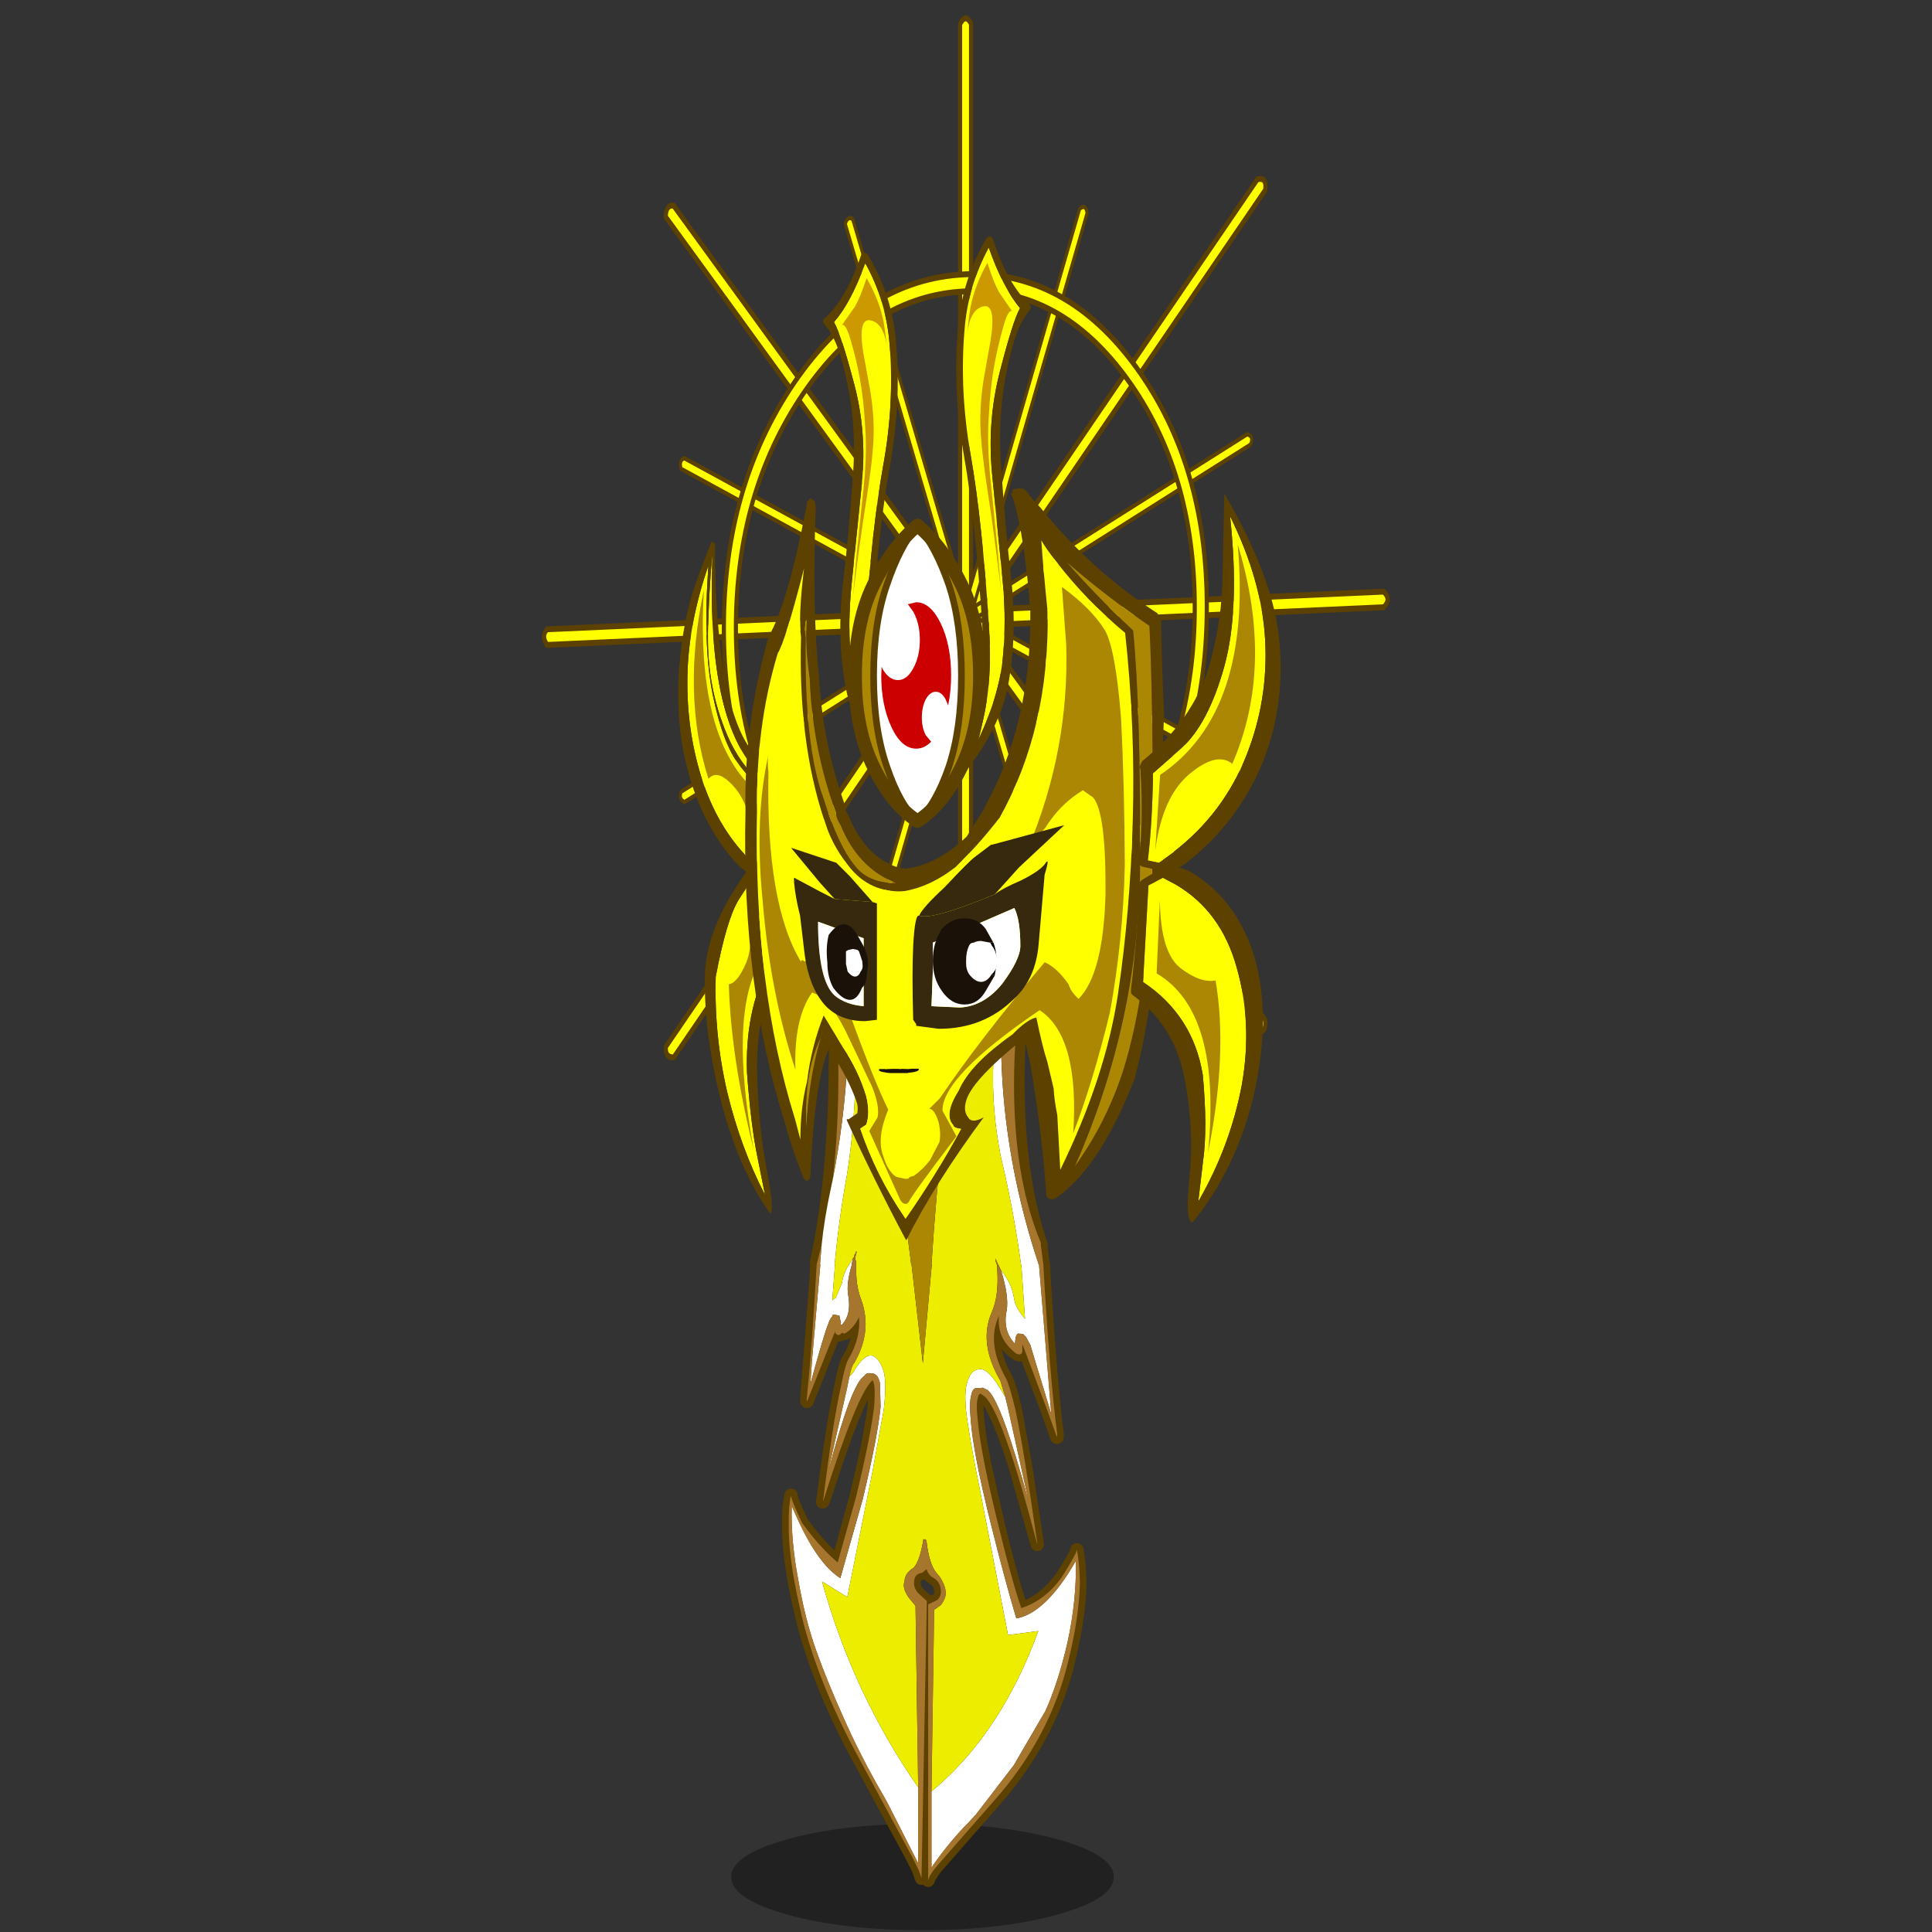 <svg xmlns:ffdec="https://www.free-decompiler.com/flash" xmlns:xlink="http://www.w3.org/1999/xlink" ffdec:objectType="frame" height="90" width="90" xmlns="http://www.w3.org/2000/svg"><rect width="100%" height="100%" fill="#333333" stroke="none"/><use ffdec:characterId="18" height="290.5" transform="matrix(.31 0 0 .31 23.382 -.14)" width="133.45" xlink:href="#a"/><use ffdec:characterId="19" height="40.1" transform="scale(2.493 2.244)" width="36.1" xlink:href="#b"/><defs><g id="a" transform="translate(6.35 .45)"><use ffdec:characterId="1" height="16" transform="translate(28.1 274.05)" width="57.5" xlink:href="#c"/><use ffdec:characterId="3" height="204.1" transform="matrix(.624 -.028 0 .887 -.312 5.17)" width="204.1" xlink:href="#d"/><use ffdec:characterId="4" height="117.3" transform="matrix(.624 -.028 0 .887 26.688 42.42)" width="117.3" xlink:href="#e"/><use ffdec:characterId="5" height="147.45" transform="translate(35.75 136.1)" width="45.75" xlink:href="#f"/><use ffdec:characterId="6" height="83.5" transform="translate(60 35.5)" width="13.15" xlink:href="#g"/><use ffdec:characterId="6" height="83.5" transform="matrix(-1 0 0 .971 55.05 37.914)" width="13.15" xlink:href="#g"/><use ffdec:characterId="7" height="46.45" transform="translate(45.75 77.95)" width="20.7" xlink:href="#h"/><use ffdec:characterId="8" height="51.8" transform="matrix(-.82 .023 .006 -.961 33.407 130.969)" width="16.4" xlink:href="#i"/><use ffdec:characterId="9" height="45.85" transform="matrix(-.817 -.116 .003 1.148 34.682 129.839)" width="12.95" xlink:href="#j"/><use ffdec:characterId="10" height="113.05" transform="translate(30.2 73.35)" width="62.95" xlink:href="#k"/><use ffdec:characterId="11" height="37.25" transform="translate(37.1 124)" width="41.05" xlink:href="#l"/><use ffdec:characterId="12" height="45.85" transform="matrix(1.416 -.484 .314 1.095 82.719 133.588)" width="13.55" xlink:href="#m"/><use ffdec:characterId="13" height="51.15" transform="matrix(1.335 .028 -.02 -1.116 89.343 130.944)" width="16.4" xlink:href="#n"/></g><g id="d" transform="translate(.5 .5)"><use ffdec:characterId="2" height="204.1" transform="translate(99.65 -.5)" width="3.65" xlink:href="#o"/><use ffdec:characterId="2" height="204.1" transform="rotate(45.001 52.269 222.193)" width="3.65" xlink:href="#o"/><use ffdec:characterId="2" height="204.1" transform="rotate(89.994 51.895 151.71)" width="3.65" xlink:href="#o"/><use ffdec:characterId="2" height="204.1" transform="rotate(134.999 51.739 122.55)" width="3.65" xlink:href="#o"/><use ffdec:characterId="2" height="204.1" transform="matrix(.676 .281 -.281 .676 129.02 32.03)" width="3.65" xlink:href="#o"/><use ffdec:characterId="2" height="204.1" transform="rotate(67.573 31.377 163.08) scale(.732)" width="3.65" xlink:href="#o"/><use ffdec:characterId="2" height="204.1" transform="rotate(112.564 42.456 121.576) scale(.732)" width="3.65" xlink:href="#o"/><use ffdec:characterId="2" height="204.1" transform="matrix(-.676 .279 -.279 -.676 131.243 170.191)" width="3.65" xlink:href="#o"/></g><g id="o"><path d="M0 201.45V0q1.35-1.9 2.65 0v201.45q-1.5 1.45-2.65 0" fill="#ff0" fill-rule="evenodd" transform="translate(.5 1.45)"/><path d="M0 201.45V0q1.35-1.9 2.65 0v201.45q-1.5 1.45-2.65 0z" fill="none" stroke="#5c4101" stroke-linecap="round" stroke-linejoin="round" transform="translate(.5 1.45)"/></g><g id="e"><path d="M97.2 19.05Q81.05 2.9 58.15 2.9t-39.1 16.15Q2.9 35.25 2.9 58.15q0 22.85 16.15 39 16.2 16.2 39.1 16.2 22.9 0 39.05-16.2 16.2-16.15 16.2-39 0-22.9-16.2-39.1M99.25 17q17.05 17.05 17.05 41.15 0 24.1-17.05 41.1-17 17.05-41.1 17.05T17 99.25q-17-17-17-41.1T17 17Q34.05 0 58.15 0q24.1 0 41.1 17" fill="#ff0" fill-rule="evenodd" transform="translate(.5 .5)"/><path d="M97.2 19.05q16.2 16.2 16.2 39.1 0 22.85-16.2 39-16.15 16.2-39.05 16.2t-39.1-16.2Q2.9 81 2.9 58.15q0-22.9 16.15-39.1Q35.25 2.9 58.15 2.9q22.9 0 39.05 16.15M99.25 17q17.05 17.05 17.05 41.15 0 24.1-17.05 41.1-17 17.05-41.1 17.05T17 99.25q-17-17-17-41.1T17 17Q34.05 0 58.15 0q24.1 0 41.1 17z" fill="none" stroke="#5c4101" stroke-linecap="round" stroke-linejoin="round" transform="translate(.5 .5)"/></g><g id="f"><path d="M4.15 52.7Q8.25 34.2 6.5 4.1l-.1-1.55.9-.1v-.1L36.55 0q-4.8 32.15 1.35 49.85h-.05l.35 2.85H4.15m34.1.05.15 2.65q.9 14.9 1.95 23.2l-.05.3-1.5-4.2-3.7-9.85v1.2l-.15.35-.3.1-.4-.15Q31.2 64.2 31.6 60.6q-1.95 4.15 1.05 9.45.5.9 1.4 4.7l1.5 8.25 1.8 11.85V95l-3.4-12q-2.8-8.7-4.55-10.3l-.1-.05-.35-.2h-.05q-.15-.2-.2 0-.2.05-.25.45-.35.9-.05 3.4.2 2.55 1.05 6.7l2 8.9q2.05 8.55 3.5 12.75 3.55-1.2 6.05-4.7 2.3-3.6 2.3-4.15.4 2.25.45 5-.1 5.65-2.1 13.2-2.9 10.55-10.75 19.5l-8.5 9.7q-1.05 1.25-1 1.4-.15-.05-.45.85V104l1.35-.65q.65-.5.55-1.5-.1-1.25-1.2-1.85-.6-.35-.95-1.25l-.65.55q-1.15.15-1.2 1.25-.15.9.55 1.7l1.35 1.25-.8 41.65-.45-1.3-1-2-7.9-14.6q-6.7-12.3-9-23.05Q-.1 96.7 0 91.75q-.05-2.45.35-4.15-.1.5 1.65 4.15 2.65 3.7 5.4 5.9l2.7-9.75 1.15-4.9q1.25-5.65 1.6-8.85.15-2.3-.05-3.35l-.2-.45Q10.7 72 7 83l-1.8 5.45-.1.15.75-5.6q1.1-7.85 2-11.8.65-3.35 1.15-4.05 1.9-3.25 1.6-6.25-.65 1.45-2.1 2.35l-.25.05-.2-.05q-.15.05-.35.2l-.25.05-.35-.15-.1-.3q-.4.75-.9 2.05l-3.35 8.4-.05-.3 1.4-17.8.15-2.65h34" fill="#24180f" fill-rule="evenodd" transform="translate(1 1)"/><path d="m39.2 53.7-.35-2.85h.05Q32.75 33.15 37.55 1L8.3 3.35v.1l-.9.1.1 1.55q1.75 30.1-2.35 48.6m.1.05L5.1 56.4 3.7 74.2l.05.3 3.35-8.4q.5-1.3.9-2.05l.1.3.35.15.25-.05q.2-.15.35-.2l.2.05.25-.05q1.45-.9 2.1-2.35.3 3-1.6 6.25-.5.7-1.15 4.05-.9 3.95-2 11.8l-.75 5.6.1-.15L8 84q3.7-11 5.6-12.65l.2.45q.2 1.05.05 3.35-.35 3.2-1.6 8.85l-1.15 4.9-2.7 9.75q-2.75-2.2-5.4-5.9-1.75-3.65-1.65-4.15-.4 1.7-.35 4.15-.1 4.95 1.6 12.45 2.3 10.75 9 23.05l7.9 14.6 1 2 .45 1.3.8-41.65-1.35-1.25q-.7-.8-.55-1.7.05-1.1 1.2-1.25l.65-.55q.35.9.95 1.25 1.1.6 1.2 1.85.1 1-.55 1.5l-1.35.65v41.45q.3-.9.45-.85-.05-.15 1-1.4l8.5-9.7q7.85-8.95 10.75-19.5 2-7.55 2.1-13.2-.05-2.75-.45-5 0 .55-2.3 4.15-2.5 3.5-6.05 4.7-1.45-4.2-3.5-12.75l-2-8.9q-.85-4.15-1.05-6.7-.3-2.5.05-3.4.05-.4.25-.45.05-.2.2 0h.05l.35.2.1.05q1.75 1.6 4.55 10.3l3.4 12v-.15L36.55 84l-1.5-8.25q-.9-3.8-1.4-4.7-3-5.3-1.05-9.45-.4 3.6 2.65 5.75l.4.15.3-.1.15-.35v-1.2l3.7 9.85 1.5 4.2.05-.3q-1.05-8.3-1.95-23.2l-.15-2.65" fill="none" stroke="#5c4101" stroke-linecap="round" stroke-linejoin="round" stroke-width="2"/><path d="M6.6 40.2q3.5-17.85 1.85-35.75h.5l1.1 18.2q0 8.25-1.25 16.5-1.25 6.8-1.9 13.75h.05l-.4 5.4q.25-.25.5-.35L8 55.7q.2-1.55 1.1-2.8h-.05l.6-.85-.2.85h.05q-.9 2.95-.55 4.7.5 2.95-1.05 4.45-.15-.2-.05-.4l-.05-.15-.2-.9-.8-.15q-.2-.05-.3.35-.25.15-.55 1-.6 1.4-2.7 9.05l.25-3.6L4.75 52.9H4.7l.25-3q.4-3.85 1.3-8.05l.35-1.65m26-37.6.6-.1q-4 25.2 4.35 50.4h.05l1.85 22.5L36.3 65l-.65-1.2-.45-.45-.75-.05q-.4.15-.45 1.55-1.9-2-1.25-5.05.35-2.1-.85-6 1.55 1.8 1.95 4.15.2 1.35 1.2 2.55l.45.6-.55-8.2h-.05q-1.1-8.1-3-16.05-1.7-8.4-1-16.8 1.05-8.8 1.7-17.45m-.05 70.25.45 1.9 3.05 13.75Q32 73.7 30 71.9v-.05l-.9-.45.05.05-1.05.05q-.5.15-.65.95-.35 1.1-.1 3.8.35 4.9 3 15.55 2.1 8.45 3.85 14.3 4.45-.8 8.95-8.65.1 6.05-1.25 12.2-1.4 6.1-3.35 10.4l-4.75 8.15-5.7 7.4-1.25 1.35-.55.55q-2.8 3-4.85 6.05V132.1l.75-.65.3-.25q9.6-8.45 15-23.2l-4.55.6-4.25-21.95q-1.25-6.1-1.8-9.9-.65-3.95-.15-5.9.5-2.1 1.9-2.2Q29.9 68.4 32 71.9l.55.95m-13.1 58.65v11.4l-4.65-9.15-.5-.9-1.15-2q-2.9-5.2-5.1-10.25-2.25-5-3.9-9.6-1.7-4.75-2.7-10.6-1.15-6-1-11.2l.4.9q3.3 7.65 6.9 9.95l3.35-11.8q2.25-9.4 2.7-13.95l-.1-3.6q-.2-.85-.55-1.15-.5-.4-1-.25v-.05q-.5-.05-.75.35v.05q-1.9.95-5.4 14.1l-.1.5.25-1.25 2.6-11.45.35-1.75.6-.7q1.7-2.9 2.95-2.45 1.15.55 1.7 2.65.35 2.05-.1 5.6l-1.65 9.05-3.8 18.95-3.8-2.35q4.65 16.85 14.45 30.95" fill="#fff" fill-rule="evenodd" transform="translate(1 1)"/><path d="m31.9 53.8-.05-.1-.15-.3-.2-.45v-.05h-.05l-.4-.9.05.4.1.4.05.1h.05l.05 1.05q.2 3.7-.8 6.05-2.1 4.65 1.25 10.4l.75 2.45-.55-.95q-2.1-3.5-3.35-3.25-1.4.1-1.9 2.2-.5 1.95.15 5.9.55 3.8 1.8 9.9l4.25 21.95 4.55-.6q-5.4 14.75-15 23.2l-.3.25-.75.65.4-27.3 1-.7q.75-.95.75-1.85l-.05-.4v-.05q-.15-.85-.85-1.95l-.55-.65q-1.05-1.3-1.45-4.7l-.05-.15-.05-.05q-.15-.2-.1-.05h-.1q-.15-.2-.1.1l-.05-.05q-.1-.05-.05.15-.55 3.15-1.45 4.05-1.3.8-1.35 2v.05q-.4.95.65 2.45l1 1.2.4 27.3Q9.65 117.4 5 100.55l3.8 2.35 3.8-18.95 1.65-9.05q.45-3.55.1-5.6-.55-2.1-1.7-2.65-1.25-.45-2.95 2.45l-.6.7q.35-1.7.75-2.1 2.75-4.75 1.05-9.45-.9-2.3-.75-5.35h-.05v-.55q-.25-.15.05-1.1l.05-.2-.05-.15-.2.5q-.25.15-.1.45-.25 0-.15.15-.2-.05-.05.05l-.6.85h.05q-.9 1.25-1.1 2.8l-.95 2.25q-.25.1-.5.35l.4-5.4H6.9q.65-6.95 1.9-13.75 1.25-8.25 1.25-16.5l4.2 5.55q1.3 1.95 4.15 24.7h.05l1.7 14.85L21.5 52.9h-.05q1.5-23.15 3.4-25.3l6.05-7.55q-.7 8.4 1 16.8 1.9 7.95 3 16.05h.05l.55 8.2-.45-.6q-1-1.2-1.2-2.55-.4-2.35-1.95-4.15" fill="#eded00" fill-rule="evenodd" transform="translate(1 1)"/><path d="M8.95 4.45 32.6 2.6q-.65 8.65-1.7 17.45l-6.05 7.55q-1.9 2.15-3.4 25.3h.05l-1.35 14.85-1.7-14.85h-.05q-2.85-22.75-4.15-24.7l-4.2-5.55-1.1-18.2" fill="#ab8703" fill-rule="evenodd" transform="translate(1 1)"/><path d="M6.6 40.2q1.8-15.3-.15-36.1l-.1-1.55.9-.1V2.4L36.55 0q-6 32.15 1.35 49.7l-.05.1.4 3.1q.95 16.7 2.1 25.6l-.05.35-1.5-4.15-3.7-9.85V66l-.15.35-.3.1-.4-.1Q31.2 64.1 31.6 60.6q-1.95 4.1 1.05 9.45.5.9 1.4 4.65 1.3 6.05 3.3 20.15V95q-5.2-19.85-7.95-22.3l-.1-.05-.35-.25h-.05q-.15-.2-.2 0-.2.05-.25.45-.35.95-.05 3.4.4 4.85 3.05 15.65 2.05 8.5 3.5 12.65 3.55-1.15 6.05-4.6 2.3-3.65 2.3-4.2.4 2.3.45 4.95-.1 5.65-2.1 13.2-2.9 10.65-10.75 19.55l-8.5 9.7q-1.05 1.25-1 1.4-.15-.05-.45.9V104l1.35-.65q.65-.55.55-1.55-.1-1.25-1.2-1.85-.65-.35-.95-1.25l-.65.55q-1.15.15-1.2 1.25-.15.9.55 1.75l1.35 1.25-.8 41.6-.45-1.25-1-2-7.9-14.65q-6.7-12.25-9-23Q-.1 96.7 0 91.75q-.05-2.45.35-4.15-.1.45 1.65 4.15 2.65 3.65 5.35 5.95l2.75-9.8q2.25-9.3 2.75-13.8.15-2.3-.05-3.35l-.2-.45q-2.3 1.95-7.4 18.1l-.05.1q1.5-12.05 2.7-17.3.65-3.35 1.15-4.1 1.85-3.2 1.55-6.3-.65 1.55-2.05 2.45l-.25.05-.2-.15-.35.3-.25.1-.35-.2q-.2-.2-.1-.4v-.05l-.9 2.2-3.35 8.4-.05-.3q.75-7.2 1.5-20.3l.75-3-.25 3h.05L3.5 67.25l-.25 3.6q2.1-7.65 2.7-9.05.3-.85.55-1 .1-.4.3-.35l.8.15.2.9.05.15q-.1.2.05.4 1.55-1.5 1.05-4.45-.35-1.75.55-4.7h-.05l.2-.85q-.15-.1.05-.05-.1-.15.15-.15-.15-.3.1-.45l.2-.5.05.15-.05.2q-.3.95-.05 1.1v.55h.05q-.15 3.05.75 5.35 1.7 4.7-1.05 9.45-.4.4-.75 2.1l-.35 1.75L6.15 83l-.25 1.25.1-.5q3.5-13.15 5.4-14.1v-.05q.25-.4.75-.35v.05q.5-.15 1 .25.35.3.55 1.15l.1 3.6q-.45 4.55-2.7 13.95l-3.35 11.8q-3.6-2.3-6.9-9.95l-.4-.9q-.15 5.2 1 11.2 1 5.85 2.7 10.6 1.65 4.6 3.9 9.6 2.2 5.05 5.1 10.25l1.15 2 .5.9 4.65 9.15v-11.4l-.4-27.3-1-1.2q-1.05-1.5-.65-2.45v-.05q.05-1.2 1.35-2 .9-.9 1.45-4.05-.05-.2.05-.15l.05.05q-.05-.3.1-.1h.1q-.05-.15.1.05l.05.05.05.15q.4 3.4 1.45 4.7l.55.65q.7 1.1.85 1.95v.05l.05.4q0 .9-.75 1.85l-1 .7-.4 27.3v11.45q2.05-3.05 4.85-6.05l.55-.55 1.25-1.35 5.7-7.4 4.75-8.15q1.95-4.3 3.35-10.4 1.35-6.15 1.25-12.2-4.5 7.85-8.95 8.65-1.75-5.85-3.85-14.3-2.65-10.65-3-15.55-.25-2.7.1-3.8.15-.8.65-.95l1.05-.05-.05-.05.9.45v.05q2 1.8 6.05 16.6L33 74.75l-.45-1.9-.75-2.45q-3.35-5.75-1.25-10.4 1-2.35.8-6.05l-.05-1.05h-.05l-.05-.1-.1-.4-.05-.4.4.9h.05v.05l.2.45.15.3.05.1q1.2 3.9.85 6-.65 3.05 1.25 5.05.05-1.4.45-1.55l.75.05.45.45.65 1.2 3.15 10.4-1.85-22.5h-.05Q29.2 27.7 33.2 2.5l-.6.1L8.95 4.45h-.5Q10.1 22.35 6.6 40.2" fill="#a7762e" fill-rule="evenodd" transform="translate(1 1)"/></g><g id="g" fill-rule="evenodd"><path d="M2.65 13.75Q3.15 7 6.3 1.2q2.15 6.1 4.7 9.1-1.1 2-3 9.45-1.95 7.45-1.2 15.4L8.3 50.3q.75 7.2.05 13.2-.75 5.95-4.15 12.8 2.85-7.35 2.15-18.1Q5.3 42.1 3.6 32.45q-1.7-9.65-.95-18.7" fill="#ff0" transform="translate(.5 .5)"/><path d="m6-.25.3-.2h.35l.25.3Q9.15 6.8 12.5 9.8l.15.35-.1.35q-1.7 1.9-2.7 5.7-2.3 8.3-1.75 17 .65 9.8 1.6 18 .9 8.3-.5 15.85-1.45 7.6-8.8 15.8L.05 83l-.35-.1-.2-.35.15-.35Q6.4 74 5.35 58.25 4.3 42.2 2.6 32.6q-1.7-9.8-.95-18.9v-.05Q2.2 6.15 6-.25m-3.35 14q-.75 9.05.95 18.7Q5.3 42.1 6.35 58.2q.7 10.75-2.15 18.1 3.4-6.85 4.15-12.8.7-6-.05-13.2L6.8 35.15Q6.05 27.2 8 19.75q1.9-7.45 3-9.45-2.55-3-4.7-9.1Q3.15 7 2.65 13.75" fill="#5c4101" transform="translate(.5 .5)"/><path d="M9.8 10.75q-.6-.25-1.35 2.5-.8 2.8-1.35 5.85t-.8 7.55q-.3 4.5.4 10.75l.9 8.9.55 6.5q-1-8.5-2-14.9-1-6.45-1.1-9.9-.1-3.45.55-7.35l1-5.6q.85-5.5-1.15-5-1.9.45-2.4 4l.35-2.85q.5-3.8 2.7-7.7.9 2.85 1.75 4.4l1.95 2.85" fill="#c90" transform="translate(.5 .5)"/></g><g id="h"><path d="M9.35 0q3.85 3.25 6.6 8.9 2.75 5.7 2.75 13.7 0 8-2.75 13.7-2.75 5.65-6.6 8.15 2.75-2.5 4.7-8.15 1.9-5.7 1.9-13.7 0-8-1.9-13.7Q12.1 3.25 9.35 0q-2.7 3.25-4.6 8.9-2 5.7-2 13.7 0 8 2 13.7 1.9 5.65 4.6 8.15-3.85-2.5-6.6-8.15Q.15 31 0 23.6v-1.95Q.15 14.2 2.75 8.9 5.5 3.25 9.35 0" fill="#ab8703" fill-rule="evenodd" transform="translate(1 1)"/><path d="M9.35 0q2.75 3.25 4.7 8.9 1.9 5.7 1.9 13.7 0 8-1.9 13.7-1.95 5.65-4.7 8.15-2.7-2.5-4.6-8.15-2-5.7-2-13.7 0-8 2-13.7 1.9-5.65 4.6-8.9" fill="#fff" fill-rule="evenodd" transform="translate(1 1)"/><path d="M10.35 45.45q3.85-2.5 6.6-8.15 2.75-5.7 2.75-13.7 0-8-2.75-13.7-2.75-5.65-6.6-8.9-3.85 3.25-6.6 8.9Q1.15 15.2 1 22.65v1.95q.15 7.4 2.75 12.7 2.75 5.65 6.6 8.15" fill="none" stroke="#5c4101" stroke-linecap="round" stroke-linejoin="round" stroke-width="2"/><path d="M9.35 0q2.75 3.25 4.7 8.9 1.9 5.7 1.9 13.7 0 8-1.9 13.7-1.95 5.65-4.7 8.15-2.7-2.5-4.6-8.15-2-5.7-2-13.7 0-8 2-13.7 1.9-5.65 4.6-8.9z" fill="none" stroke="#5c4101" stroke-linecap="round" stroke-linejoin="round" transform="translate(1 1)"/><path d="M4.05 21.5h-.1v-.25l.1.25" fill-rule="evenodd" transform="translate(1 1)"/><path d="M4.05 21.5q1 1.75 2.35 1.75t2.3-1.75q1-1.8 1-4.3 0-2.45-1-4.25l-.8-1.1 1.25-.3q2.15 0 3.7 3.2 1.55 3.25 1.55 7.8 0 2.4-.45 4.5l-.4-.95q-.6-1.1-1.45-1.1t-1.5 1.1q-.6 1.2-.6 2.75 0 1.6.6 2.7l.8.95q-1 1.05-2.25 1.05-2.2 0-3.7-3.2-1.55-3.3-1.55-7.8l.05-1.05h.1" fill="#c00" fill-rule="evenodd" transform="translate(1 1)"/></g><g id="i" fill-rule="evenodd"><path d="M3.5 2.25q5.65 5.3 8.35 13.15 2.6 7.55 2.35 15.65-.25 7.95-3.7 16.55.95-12.5-.95-20.25t-5-11.15L1.3 12.75Q1.15 6.3.55 1L1.8.7l.05.05 1.7 1.5H3.5M.4 13.2q4.1 3.15 6.45 7.8 3.75 7.5 3.65 15.9-.1 6.25-.7 12.6v-1.15q.8-26-9.4-33.95v-1.2" fill="#ff0" transform="translate(.5 .5)"/><path d="m1.55-.25 1.5-.25q1.1.65 1.8 1.25L4.9.8q5.95 5.65 8.85 13.95 2.7 7.9 2 16.85-.65 7.95-3.15 13.8L10 51.3l-.35-.05-.35-.3v-2.6Q8.55 21.4-.2 16.3l.15-1.7-.05-.1v-1.3.05-.8Q.1 5.7-.5.65l.1-.3.3-.2 1.65-.4M.4 13.2v1.2q10.2 7.95 9.4 33.95v1.15q.6-6.35.7-12.6.1-8.4-3.65-15.9Q4.5 16.35.4 13.2M3.5 2.25h.05L1.85.75 1.8.7.55 1q.6 5.3.75 11.75l3.25 3.45q3.1 3.4 5 11.15t.95 20.25q3.45-8.6 3.7-16.55.25-8.1-2.35-15.65Q9.15 7.55 3.5 2.25" fill="#5c4101" transform="translate(.5 .5)"/><path d="M10.25 14.25q5 13.3 1.05 29.6 1.35-22.65-9.2-31.3l-.7-10.2q.9 7.3 4.05 10.45 3.1 3.1 4.8 1.45" fill="#ab8703" transform="translate(.5 .5)"/></g><g id="j" fill-rule="evenodd"><path d="M8.8 4.55q2.25 2.85 4.25 10.5.35 7.7-2.05 14.9Q8.5 37.1 4.1 42.7l1.4-4.9q1.15-3.9 1.85-10.75Q7.7 19.2 3.5 12.9L6.15 1.4 8.8 4.55" fill="#ff0" transform="translate(-2.1 .8)"/><path d="M5.25-.8h.6q8.95 9 9.2 15.85v.05q.25 7.9-3.15 16.8-3.25 8.25-8.75 13.15-.85-.25.65-5.85t1.7-12.55q.1-6.95-3.25-12.45-.25-.35-.1-.75l.05-.2L5.25.5 5.3.15v.2l.05-.1-.05-.1-.05-.1V-.8M8.8 4.55 6.15 1.4 3.5 12.9q4.2 6.3 3.85 14.15-.7 6.85-1.85 10.75l-1.4 4.9q4.4-5.6 6.9-12.75 2.4-7.2 2.05-14.9-2-7.65-4.25-10.5" fill="#5c4101" transform="translate(-2.1 .8)"/><path d="M10.65 15.8q-.35 9.6-4.5 21.2Q10.6 20 5 12.4l1.95-9.05q-1.1 6.6.55 9.4 1.6 2.75 3.15 3.05" fill="#ab8703" transform="translate(-2.1 .8)"/></g><g id="k" fill-rule="evenodd"><path d="M19.85 1.85q0-.5.4-.2l.5.4.1.75q-.55 15.8.5 25.55v.05q.55 9.95 3.9 19.25-.15-.05.05.25-.15.4.45 1.2v.05q2.6 6.35 7.6 7.9.1-.2.55.15.05-.2.3 0 4.8-.5 9.35-4.85l2.6-4.15h-.05q7.2-12.8 7-29.65-.8-11.2-2.65-17.2-.5-.65 0-.7-.2-.7.55-.45V.1q-.1-.15.15-.1l.15.05.15.05q-.15-.2.05-.05h.1l.2.05q.15-.2.25 0l.55.4q.5.9 1.95 2.35 7.75 9.6 17.65 15.95l.3.5.25.6q.05 5.2.45 13.95-.35 8-.35 19.4-.4 21.8-4.05 35.4v.05q-5.1 13.05-11.4 17.65-1.25 1.05-1.9 0-.55-8.85-2.4-19.85l-.65-2.85-.4-.9q-7.25 5.85-8.45 8.9-.7 1.85.15 2.9.55 1 2.35 0-7.4 10-11.65 18.5-4.85-9.1-8.9-18-.15-.3.25-.2l1.3-.9q.15-.85-.05-1.55-1.1-3.4-4.2-8.2-2.15 4.6-2.8 19.15-.3 1.3-1.05.3-2.1-5.45-2.7-8.05v.05q-6.6-20.55-6-47.15v-.05q-.25-13.1 3.5-26.2 2.85-4.85 5.7-19.7-.1-.65.35-.7m48.7 19.55q1.15 11.75 1.05 35.25-.15 23.45-9.8 45.25 4.65-6.45 7.2-14.2 4.15-13.15 4.5-34.55.05-21.5-.5-32.45-6.4-4.35-12.4-9.55 4.1 4.75 9.95 10.25M55.7 18.55q.3 17.5-7.2 30.95-3.2 4.15-6.65 7.45-3.7 2.9-7.6 3.6l-.85.05q-4.9-.05-7.85-4.15-2.3-2.9-3.45-6.65-3.9-11.8-3.45-27.4-.45-2.85.45-10.35-2.85 11.1-3.95 12.75-3.35 11.1-3.1 23.8-.55 26.25 5.7 46.25l.8 3.05q0-4.75 1-8.75.65-5.25 2.5-9.9l2.9 4.8q2.35 3.5 3.5 7.35.6 2.55 0 4.25l-.9.6q2.4 7.05 6.45 13l.35.55q4.5-6.45 8.35-13.5-1.15-.15-1.2-.6-1.45-1.6.85-5.2 1.75-4 8.05-8.4 2.2-2.25 3.6-2.55.95 4.55 1.65 6.65l.95 4q.1 1.8.55 4l.45 8.25q6.75-13.85 8.65-26.25 1.85-12.4 2.25-26.3.4-13.9-1.15-28.15Q61.6 17 57 11.05q-1.5-1.9-2.25-3.2.3 4.45.95 10.7M21.6 82.6q-2.55 5.25-2.15 13.5.3-7.05 2.15-13.5m-2.15-62.95q-.35 1.3-.1 2.75Q19.1 38.7 22 46.55q2.15 7 4.7 10.15 2 2.65 6.2 2.65-5.75-2.3-8.35-8.8v.05q-.7-1.2-.65-1.8-3.55-9.7-3.95-20.2-.65-4.25-.5-8.95" fill="#5c4101" transform="translate(-10.25)"/><path d="M68.55 21.4q-5.85-5.5-9.95-10.25 6 5.2 12.4 9.55.55 10.95.5 32.45-.35 21.4-4.5 34.55-2.55 7.75-7.2 14.2 9.65-21.8 9.8-45.25.1-23.5-1.05-35.25m-49.1-1.75q-.15 4.7.5 8.95.4 10.5 3.95 20.2-.05.6.65 1.8v-.05q2.6 6.5 8.35 8.8-4.2 0-6.2-2.65-2.55-3.15-4.7-10.15-2.9-7.85-2.65-24.15-.25-1.45.1-2.75M21.6 82.6q-1.85 6.45-2.15 13.5-.4-8.25 2.15-13.5" fill="#ab8703" transform="translate(-10.25)"/><path d="M55.7 18.55q-.65-6.25-.95-10.7.75 1.3 2.25 3.2 4.6 5.95 10.35 10.7Q68.9 36 68.5 49.9q-.4 13.9-2.25 26.3-1.9 12.4-8.65 26.25l-.45-8.25q-.45-2.2-.55-4l-.95-4q-.7-2.1-1.65-6.65-1.4.3-3.6 2.55-6.3 4.4-8.05 8.4-2.3 3.6-.85 5.2.05.45 1.2.6-3.85 7.05-8.35 13.5l-.35-.55q-4.05-5.95-6.45-13l.9-.6q.6-1.7 0-4.25-1.15-3.85-3.5-7.35l-2.9-4.8q-1.85 4.65-2.5 9.9-1 4-1 8.75l-.8-3.05q-6.25-20-5.7-46.25-.25-12.7 3.1-23.8 1.1-1.65 3.95-12.75-.9 7.5-.45 10.35Q18.2 38 22.1 49.8q1.15 3.75 3.45 6.65 2.95 4.1 7.85 4.15l.85-.05q3.9-.7 7.6-3.6 3.45-3.3 6.65-7.45 7.5-13.45 7.2-30.95" fill="#ff0" transform="translate(-10.25)"/><path d="M66.75 34.75q.5 10.2.55 21.95-.25 11.2-2.25 22.15-2.55 10.45-5.5 18.1.95-14.55-5.05-18.5-14.65 9.95-14.6 15.1L42 97.4q-6.85 9-7.2 9.95-.25.05-.15.1v.05q-.65.25-1.1-.55L28.9 96.6l1.25-2.05q.35-1.7-.85-4.65l-3.9-8.2q-2.55-5.15-5.1-5.9-2.75 3.9-2.5 11.6-3.8-11.55-4.95-25.7-1.2-12.35.9-21.65-.2 1 0 2.6-.4 19.8 4.9 28.55 0-.5.55-.05.3-.05 1.2-2.35.3-2.7 1.25-6.4-.3 4.85 4.35 16.7 3.6 9.95 5.75 14.3-1.75 4.2-.8 6.8.7 2.45 2 3.3l1.4.3.45-.05v-.05q.2-.25.8-.35 1.4-1 2.45-2.4l1.4-2.7q.25-1.4-.15-3.05-.7-2.05-1.4-1.9l1.6-1.6q5.8-8.6 15.75-20.45 1.8.75 3.6 3.3.3 1.1 1.5 2.2 3.7-3.7 4.05-15.65.1-12.3-1.85-14.6L61 45.4q-3.4 2.05-5.65 5.65l-2.5 2.85q6.1-14.6 5.65-30.25l-.65-8.8q4.45 3.25 6.45 6.5 1.6 2.7 2.45 13.4" fill="#ab8703" transform="translate(-10.25)"/></g><g id="l"><path d="M.45 8.6v-.7l.3.15-.3.55m13.9 28.1.8-.05h1.7l.75.05v-.05l.55-.05h1l.05.1q0 .3-1.05.45l-.55.05v.05h-2.7l-.55-.05-.2-.05q-.95-.1-.95-.4 0-.1.15-.1h.8l.2.05" fill="#1a1109" fill-rule="evenodd"/><path d="M34.45 8.35Q37.2 7 38.1 5.9q.9-1.4 0 1.55l-.9 10.45q-.45 5.2-3.65 8.15Q29 30.6 22.2 30.6l-3.4-.45v-.25l-.45-.65q-.2-7.05 0-11.1.25-4.8.9-4.55 1.95.7 11.35-3.2 1.15-.9 3.85-2.05m-13.15 9.3V22l-.2 5.2 4.3.2q3.6-.2 6.35-3.6 2.7-3.65 2.7-5.65 0-3.9-.9-5.7l-6.8 2.95-5.45 2.25M.75 8.05l3.55 1.9 2.25 1.15 5.7.45.65.2v17.5l-1.8.2q-3.85 0-6.1-2.5-2.3-2.7-2.95-7.45l-.7-5.9q-.7-2.75-.9-5l.3-.55M10.9 17l-6.85-2.5q0 8.85 2.5 11.1 1.6 1.35 4.35 1.6V17" fill="#36290e" fill-rule="evenodd"/><path d="m21.3 17.65 5.45-2.25 6.8-2.95q.9 1.8.9 5.7 0 2-2.7 5.65-2.75 3.4-6.35 3.6l-4.3-.2.2-5.2v-4.35M10.9 17v10.2q-2.75-.25-4.35-1.6-2.5-2.25-2.5-11.1L10.9 17" fill="#fff" fill-rule="evenodd"/><path d="m14.35 36.7.8-.05h1.05m.35 0h1.05" fill="none" stroke="#000" stroke-linecap="round" stroke-linejoin="round" stroke-width=".05"/><path d="M10.85 18.1q.5.9.7 2.25v.9l-.2 1.35q0 1.15-.7 1.85-.7 1.8-1.8 1.8-1.15 0-2.5-1.8-.9-1.6-.9-3.85-.25-2.3.2-4.1 1.15-1.6 2.25-1.6 1.15 0 2.05 1.6l.9 1.6" fill="#1a1109" fill-rule="evenodd"/><path d="m10.2 18.95.5 1.5.05.6q.05.55-.3.95-.3.75-.85.75-.5 0-1.1-.75l-.25-1.15v-1.9l.35-.2.7-.15.7.15.2.2" fill="#fff" fill-rule="evenodd"/><path d="m30.6 22.6-.45-.2q.7-.7.7-1.35l-.25 1.55m-.7-4.95h.5q.45 1.1.45 2.5 0-1.15-.7-2.05l-.25-.45" fill-rule="evenodd"/><path d="M30.15 22.4q-.7 1.15-1.6 1.15-.9 0-1.8-1.15-.45-.7-.45-1.6v-.45q0-1.35.45-2.25.2-.45.7-.45.45-.25 1.1-.25l1.35.25.25.45q.7.9.7 2.05v.9q0 .65-.7 1.35" fill="#fff" fill-rule="evenodd"/><path d="m30.6 22.6-1.35 2.3q-1.15 2.05-3.2 2.05-2 0-3.4-2.05-1.35-1.85-1.35-4.55 0-2.7 1.35-4.75 1.4-1.6 3.4-1.6 2.05 0 3.2 1.6l1.15 2.05h-.5l-1.35-.25q-.65 0-1.1.25-.5 0-.7.45-.45.9-.45 2.25v.45q0 .9.45 1.6.9 1.15 1.8 1.15t1.6-1.15l.45.2" fill="#1a1109" fill-rule="evenodd"/><path d="M27.65 4.75 30.1 2.9l.05.05L41.05 0l-6.8 6.35-3.65 4.05q-9.4 3.9-11.35 3.2.45-1.15 3.85-4.3 3.65-3.9 4.55-4.55M0 3.4l6.8 2.25L8.85 7.7l3.4 3.85-5.7-.45L4.3 8.6 0 3.4" fill="#36290e" fill-rule="evenodd"/></g><g id="m" fill-rule="evenodd"><path d="m9.35.7 1.05 1.4q3.65 5.25 3.6 12.95 0 7.7-2.75 14.9Q8.45 37.1 3.8 42.7l1.6-4.9q1.35-3.9 2.35-10.75.7-7.85-3.2-14.15l3.2-11.85L9.35.7" fill="#ff0" transform="translate(-2.45 .8)"/><path d="m12 .9.05.05q4 5.7 3.95 14.1v.05q-.1 7.9-3.95 16.8Q8.4 40.15 2.7 45.05q-.8-.25.95-5.85T5.9 26.65q.45-6.95-2.65-12.45-.25-.35-.1-.75l.05-.2Q5.55 6 6.9.5L7 .25 7.25.1l3.1-.9L12 .9M9.35.7l-1.6.35-3.2 11.85q3.9 6.3 3.2 14.15-1 6.85-2.35 10.75l-1.6 4.9q4.65-5.6 7.45-12.75Q14 22.75 14 15.05q.05-7.7-3.6-12.95L9.35.7" fill="#5c4101" transform="translate(-2.45 .8)"/><path d="M11.6 15.8q-.8 9.6-5.5 21.2 5.25-17 0-24.6l2.35-9.05q-1.4 6.6.1 9.4 1.5 2.75 3.05 3.05" fill="#ab8703" transform="translate(-2.45 .8)"/></g><g id="n" fill-rule="evenodd"><path d="M3.5 2.25q5.65 5.3 8.35 13.15 2.6 7.55 2.35 15.65-.25 7.95-3.7 16.55.95-12.5-.95-20.25t-5-11.15L1.3 12.75Q1.15 6.3.55 1L1.8.7l.05.05 1.7 1.5H3.5" fill="#ff0" transform="translate(.5 .5)"/><path d="m1.55-.25 1.5-.25q1.1.65 1.8 1.25L4.9.8q5.95 5.65 8.85 13.95 2.7 7.9 2 16.85-.65 8.15-5.85 19.05L9.55 40.1q-.1-6.55-1.75-12.9Q5.85 19.95.1 14.35l-.3-.75.1-.35Q.15 6-.5.65l.1-.3.3-.2 1.65-.4m1.95 2.5h.05L1.85.75 1.8.7.55 1q.6 5.3.75 11.75l3.25 3.45q3.1 3.4 5 11.15t.95 20.25q3.45-8.6 3.7-16.55.25-8.1-2.35-15.65Q9.15 7.55 3.5 2.25" fill="#5c4101" transform="translate(.5 .5)"/><path d="M10.25 14.25q5 13.3 1.05 29.6 1.35-22.65-9.2-31.3l-.7-10.2q.9 7.3 4.05 10.45 3.1 3.1 4.8 1.45" fill="#ab8703" transform="translate(.5 .5)"/></g><path d="M28.75 0q11.9 0 20.3 2.35Q57.5 4.7 57.5 8q0 3.3-8.45 5.65Q40.65 16 28.75 16T8.4 13.65Q0 11.3 0 8q0-3.3 8.4-5.65Q16.85 0 28.75 0" fill-opacity=".349" fill-rule="evenodd" id="c"/><path d="M36.1 40.1H0V0h36.1v40.1" fill="#d0b371" fill-opacity="0" fill-rule="evenodd" id="b"/></defs></svg>